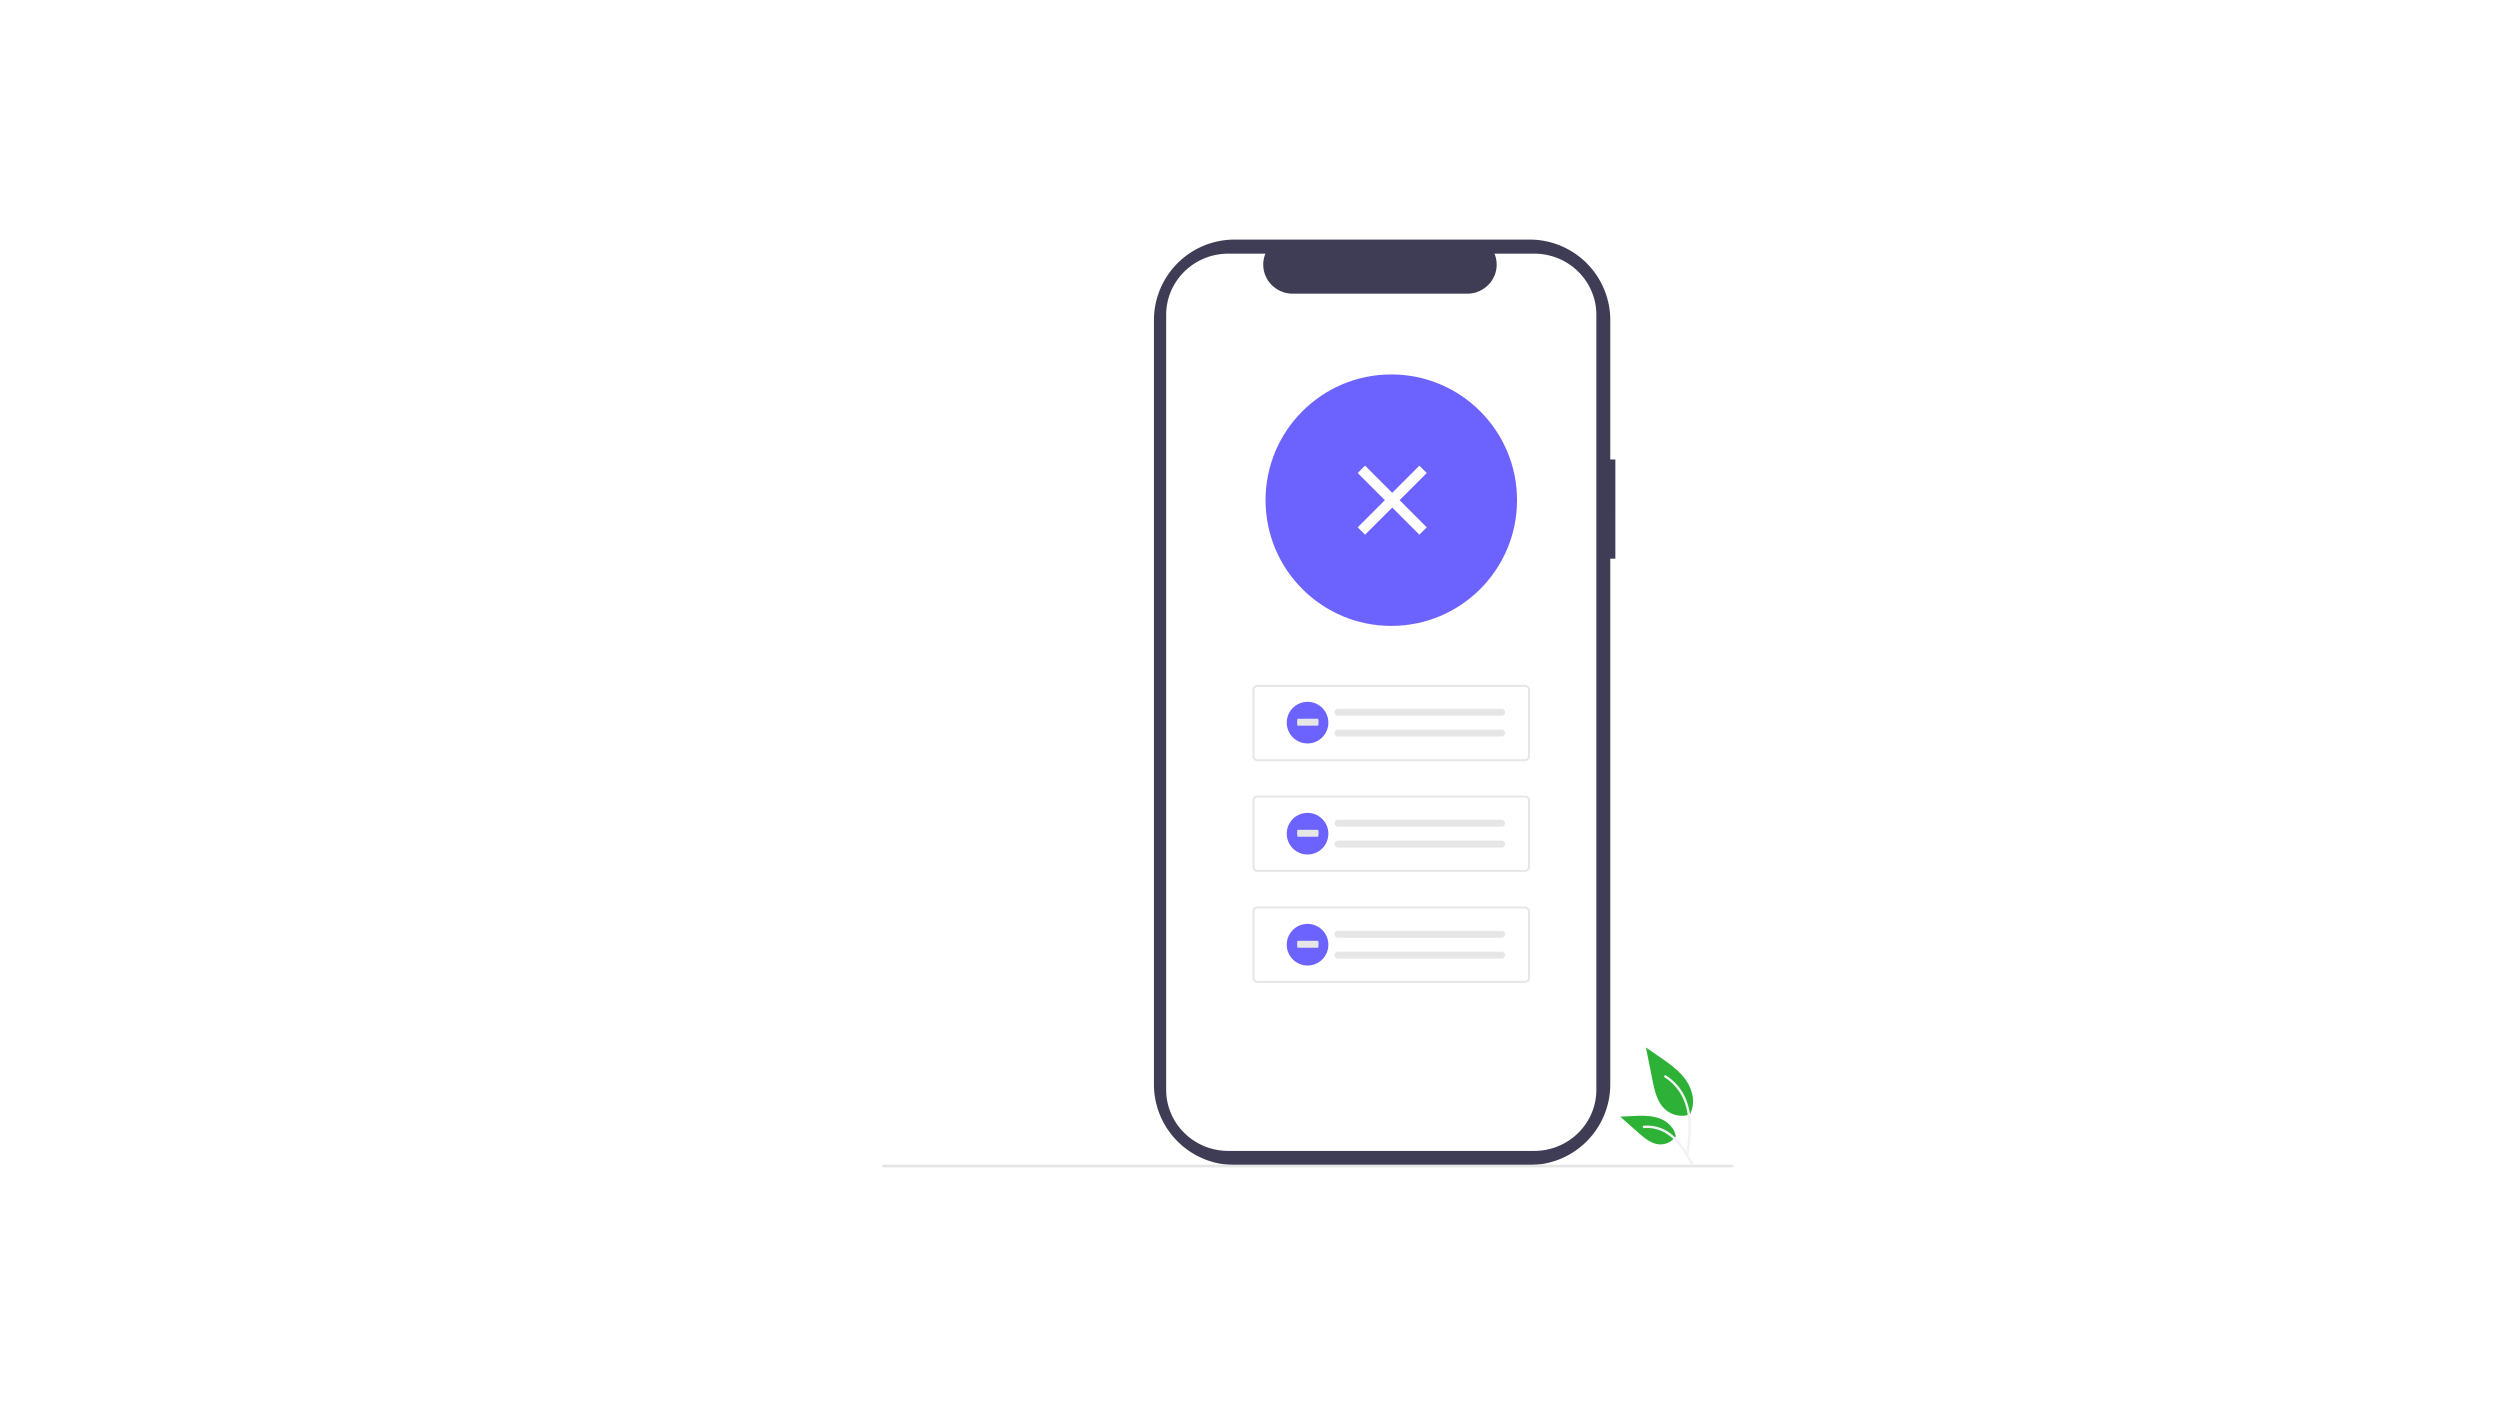 <svg xmlns="http://www.w3.org/2000/svg" xmlns:xlink="http://www.w3.org/1999/xlink" width="1920" height="1080" viewBox="0 0 1920 1080">
  <defs>
    <style>
      .cls-1 {
        clip-path: url(#clip-Web_1920_1);
      }

      .cls-2 {
        fill: #3f3d56;
      }

      .cls-3 {
        fill: #fff;
      }

      .cls-4 {
        fill: #6c63ff;
      }

      .cls-5 {
        fill: #e6e6e6;
      }

      .cls-6 {
        fill: #2eb137;
      }

      .cls-7 {
        fill: #f2f2f2;
      }
    </style>
    <clipPath id="clip-Web_1920_1">
      <rect width="1920" height="1080"/>
    </clipPath>
  </defs>
  <g id="Web_1920_1" data-name="Web 1920 – 1" class="cls-1">
    <rect class="cls-3" width="1920" height="1080"/>
    <g id="Group_1" data-name="Group 1" transform="translate(677.369 184)">
      <path id="Path_968" data-name="Path 968" class="cls-2" d="M853.606,262.605h-3.9V155.628a61.915,61.915,0,0,0-61.915-61.915H561.141a61.915,61.915,0,0,0-61.916,61.915V742.511a61.915,61.915,0,0,0,61.915,61.915H787.788A61.915,61.915,0,0,0,849.7,742.511V338.753h3.9Z" transform="translate(-290.378 -93.713)"/>
      <path id="Path_969" data-name="Path 969" class="cls-3" d="M842.164,151.481V746.656c0,25.919-21.343,46.939-47.68,46.952H559.509c-26.354,0-47.714-21.023-47.718-46.959V151.481c.008-25.935,21.37-46.954,47.716-46.951h28.5a22.031,22.031,0,0,0,2.185,20.865,22.782,22.782,0,0,0,18.8,9.875H742.953a22.782,22.782,0,0,0,18.8-9.875,22.032,22.032,0,0,0,2.185-20.865h30.532c26.328,0,47.682,21.009,47.7,46.934Z" transform="translate(-293.536 -93.713)"/>
      <circle id="Ellipse_18" data-name="Ellipse 18" class="cls-4" cx="96.565" cy="96.565" r="96.565" transform="translate(294.581 103.565)"/>
      <path id="Path_39" data-name="Path 39" class="cls-5" d="M779.672,494.309H574.135a3.81,3.81,0,0,1-3.806-3.806V439.52a3.811,3.811,0,0,1,3.806-3.806H779.672a3.811,3.811,0,0,1,3.806,3.806v50.985a3.811,3.811,0,0,1-3.806,3.806ZM574.135,437.235a2.286,2.286,0,0,0-2.284,2.284V490.5a2.286,2.286,0,0,0,2.284,2.284H779.672a2.286,2.286,0,0,0,2.284-2.284V439.519a2.286,2.286,0,0,0-2.284-2.284Z" transform="translate(-285.816 -93.713)"/>
      <path id="Path_40" data-name="Path 40" class="cls-5" d="M637.7,454.074a2.665,2.665,0,0,0,0,5.329H763.3a2.665,2.665,0,0,0,.2-5.326l-.117,0H637.7Z" transform="translate(-287.509 -93.713)"/>
      <path id="Path_41" data-name="Path 41" class="cls-5" d="M637.7,470.058a2.665,2.665,0,0,0,0,5.329H763.3a2.665,2.665,0,0,0,.2-5.326l-.117,0H637.7Z" transform="translate(-287.509 -93.713)"/>
      <path id="Path_42" data-name="Path 42" class="cls-5" d="M779.672,579.289H574.135a3.81,3.81,0,0,1-3.806-3.806V524.5a3.811,3.811,0,0,1,3.806-3.806H779.672a3.811,3.811,0,0,1,3.806,3.806v50.985a3.811,3.811,0,0,1-3.806,3.8ZM574.135,522.215a2.286,2.286,0,0,0-2.284,2.284v50.985a2.286,2.286,0,0,0,2.284,2.284H779.672a2.286,2.286,0,0,0,2.284-2.284V524.5a2.286,2.286,0,0,0-2.284-2.284Z" transform="translate(-285.816 -93.713)"/>
      <path id="Path_43" data-name="Path 43" class="cls-5" d="M637.7,539.33a2.664,2.664,0,0,0,0,5.329H763.3a2.665,2.665,0,0,0,.087-5.328H637.7Z" transform="translate(-287.498 -93.713)"/>
      <path id="Path_44" data-name="Path 44" class="cls-5" d="M637.7,555.318a2.664,2.664,0,0,0,0,5.329H763.3a2.665,2.665,0,1,0,.087-5.329H637.7Z" transform="translate(-287.504 -93.713)"/>
      <path id="Path_39-2" data-name="Path 39-2" class="cls-5" d="M779.672,664.547H574.135a3.81,3.81,0,0,1-3.806-3.806V609.758a3.811,3.811,0,0,1,3.806-3.806H779.672a3.811,3.811,0,0,1,3.806,3.806v50.985a3.811,3.811,0,0,1-3.806,3.806ZM574.135,607.473a2.286,2.286,0,0,0-2.284,2.284v50.985a2.286,2.286,0,0,0,2.284,2.284H779.672a2.286,2.286,0,0,0,2.284-2.284V609.757a2.286,2.286,0,0,0-2.284-2.284Z" transform="translate(-285.816 -93.713)"/>
      <path id="Path_40-2" data-name="Path 40-2" class="cls-5" d="M637.7,624.591a2.664,2.664,0,0,0,0,5.329H763.3a2.665,2.665,0,0,0,.2-5.326l-.117,0H637.7Z" transform="translate(-287.509 -93.713)"/>
      <path id="Path_41-2" data-name="Path 41-2" class="cls-5" d="M637.7,640.578a2.664,2.664,0,0,0,0,5.329H763.3a2.665,2.665,0,0,0,.2-5.326l-.117,0H637.7Z" transform="translate(-287.509 -93.713)"/>
      <path id="Path_970" data-name="Path 970" class="cls-5" d="M881.132,806.286H230.5c-.944,0-1.707-.468-1.707-1.045s.765-1.045,1.707-1.045H881.133c.943,0,1.707.468,1.707,1.045S882.076,806.286,881.132,806.286Z" transform="translate(-228.791 -93.713)"/>
      <g id="Group_58" data-name="Group 58" transform="translate(566.932 620.479)">
        <path id="Path_438" data-name="Path 438" class="cls-6" d="M937.992,765.521a19.474,19.474,0,0,1-18.806-3.313c-6.587-5.528-8.652-14.636-10.332-23.07l-4.97-24.945,10.405,7.165c7.483,5.152,15.134,10.47,20.316,17.933s7.443,17.651,3.28,25.726" transform="translate(-884.092 -714.193)"/>
        <path id="Path_439" data-name="Path 439" class="cls-7" d="M936.385,797.458c1.31-9.542,2.657-19.206,1.738-28.849-.816-8.565-3.429-16.93-8.749-23.789a39.572,39.572,0,0,0-10.153-9.2c-1.015-.641-1.95.968-.939,1.606a37.623,37.623,0,0,1,14.881,17.956c3.24,8.241,3.76,17.224,3.2,25.977-.338,5.294-1.053,10.553-1.774,15.8a.964.964,0,0,0,.65,1.144.936.936,0,0,0,1.144-.65Z" transform="translate(-884.092 -714.193)"/>
        <path id="Path_442" data-name="Path 442" class="cls-6" d="M926.958,782.148a14.336,14.336,0,0,1-12.491,6.447c-6.323-.3-11.595-4.713-16.34-8.9l-14.035-12.4,9.289-.444c6.68-.32,13.533-.618,19.9,1.442s12.231,7.018,13.394,13.6" transform="translate(-884.092 -714.193)"/>
        <path id="Path_443" data-name="Path 443" class="cls-7" d="M940.086,802.943c-6.3-11.156-13.618-23.555-26.685-27.518a29.778,29.778,0,0,0-11.224-1.159c-1.192.1-.894,1.94.3,1.837a27.665,27.665,0,0,1,17.912,4.739c5.051,3.438,8.983,8.217,12.311,13.286,2.039,3.1,3.865,6.341,5.691,9.573C938.971,804.733,940.677,803.988,940.086,802.943Z" transform="translate(-884.092 -714.193)"/>
      </g>
      <g id="Group_59" data-name="Group 59" transform="translate(310.843 354.999)">
        <circle id="Ellipse_5" data-name="Ellipse 5" class="cls-4" cx="15.986" cy="15.986" r="15.986"/>
        <path id="Path_40-3" data-name="Path 40-3" class="cls-5" d="M592.124,461.712c-.184,0-.333,1.193-.333,2.664s.149,2.665.333,2.665h15.719c.184.024.336-1.149.339-2.62a5.943,5.943,0,0,0-.328-2.708h-15.73Z" transform="translate(-583.792 -448.712)"/>
      </g>
      <g id="Group_60" data-name="Group 60" transform="translate(310.843 440.292)">
        <circle id="Ellipse_5-2" data-name="Ellipse 5-2" class="cls-4" cx="15.986" cy="15.986" r="15.986"/>
        <path id="Path_40-4" data-name="Path 40-4" class="cls-5" d="M592.124,547.005c-.184,0-.333,1.193-.333,2.664s.149,2.665.333,2.665h15.719c.184.024.336-1.149.339-2.62a5.943,5.943,0,0,0-.328-2.708h-15.73Z" transform="translate(-583.792 -534.005)"/>
      </g>
      <g id="Group_61" data-name="Group 61" transform="translate(310.843 525.55)">
        <circle id="Ellipse_5-3" data-name="Ellipse 5-3" class="cls-4" cx="15.986" cy="15.986" r="15.986"/>
        <path id="Path_40-5" data-name="Path 40-5" class="cls-5" d="M592.124,632.263c-.184,0-.333,1.193-.333,2.664s.149,2.665.333,2.665h15.719c.184.024.336-1.149.339-2.62a5.944,5.944,0,0,0-.328-2.708h-15.73Z" transform="translate(-583.792 -619.263)"/>
      </g>
      <rect id="Rectangle_1" data-name="Rectangle 1" class="cls-3" width="8" height="67" transform="translate(365.335 179.268) rotate(-45)"/>
      <rect id="Rectangle_2" data-name="Rectangle 2" class="cls-3" width="8" height="67" transform="translate(412.71 173.615) rotate(45)"/>
    </g>
  </g>
</svg>
